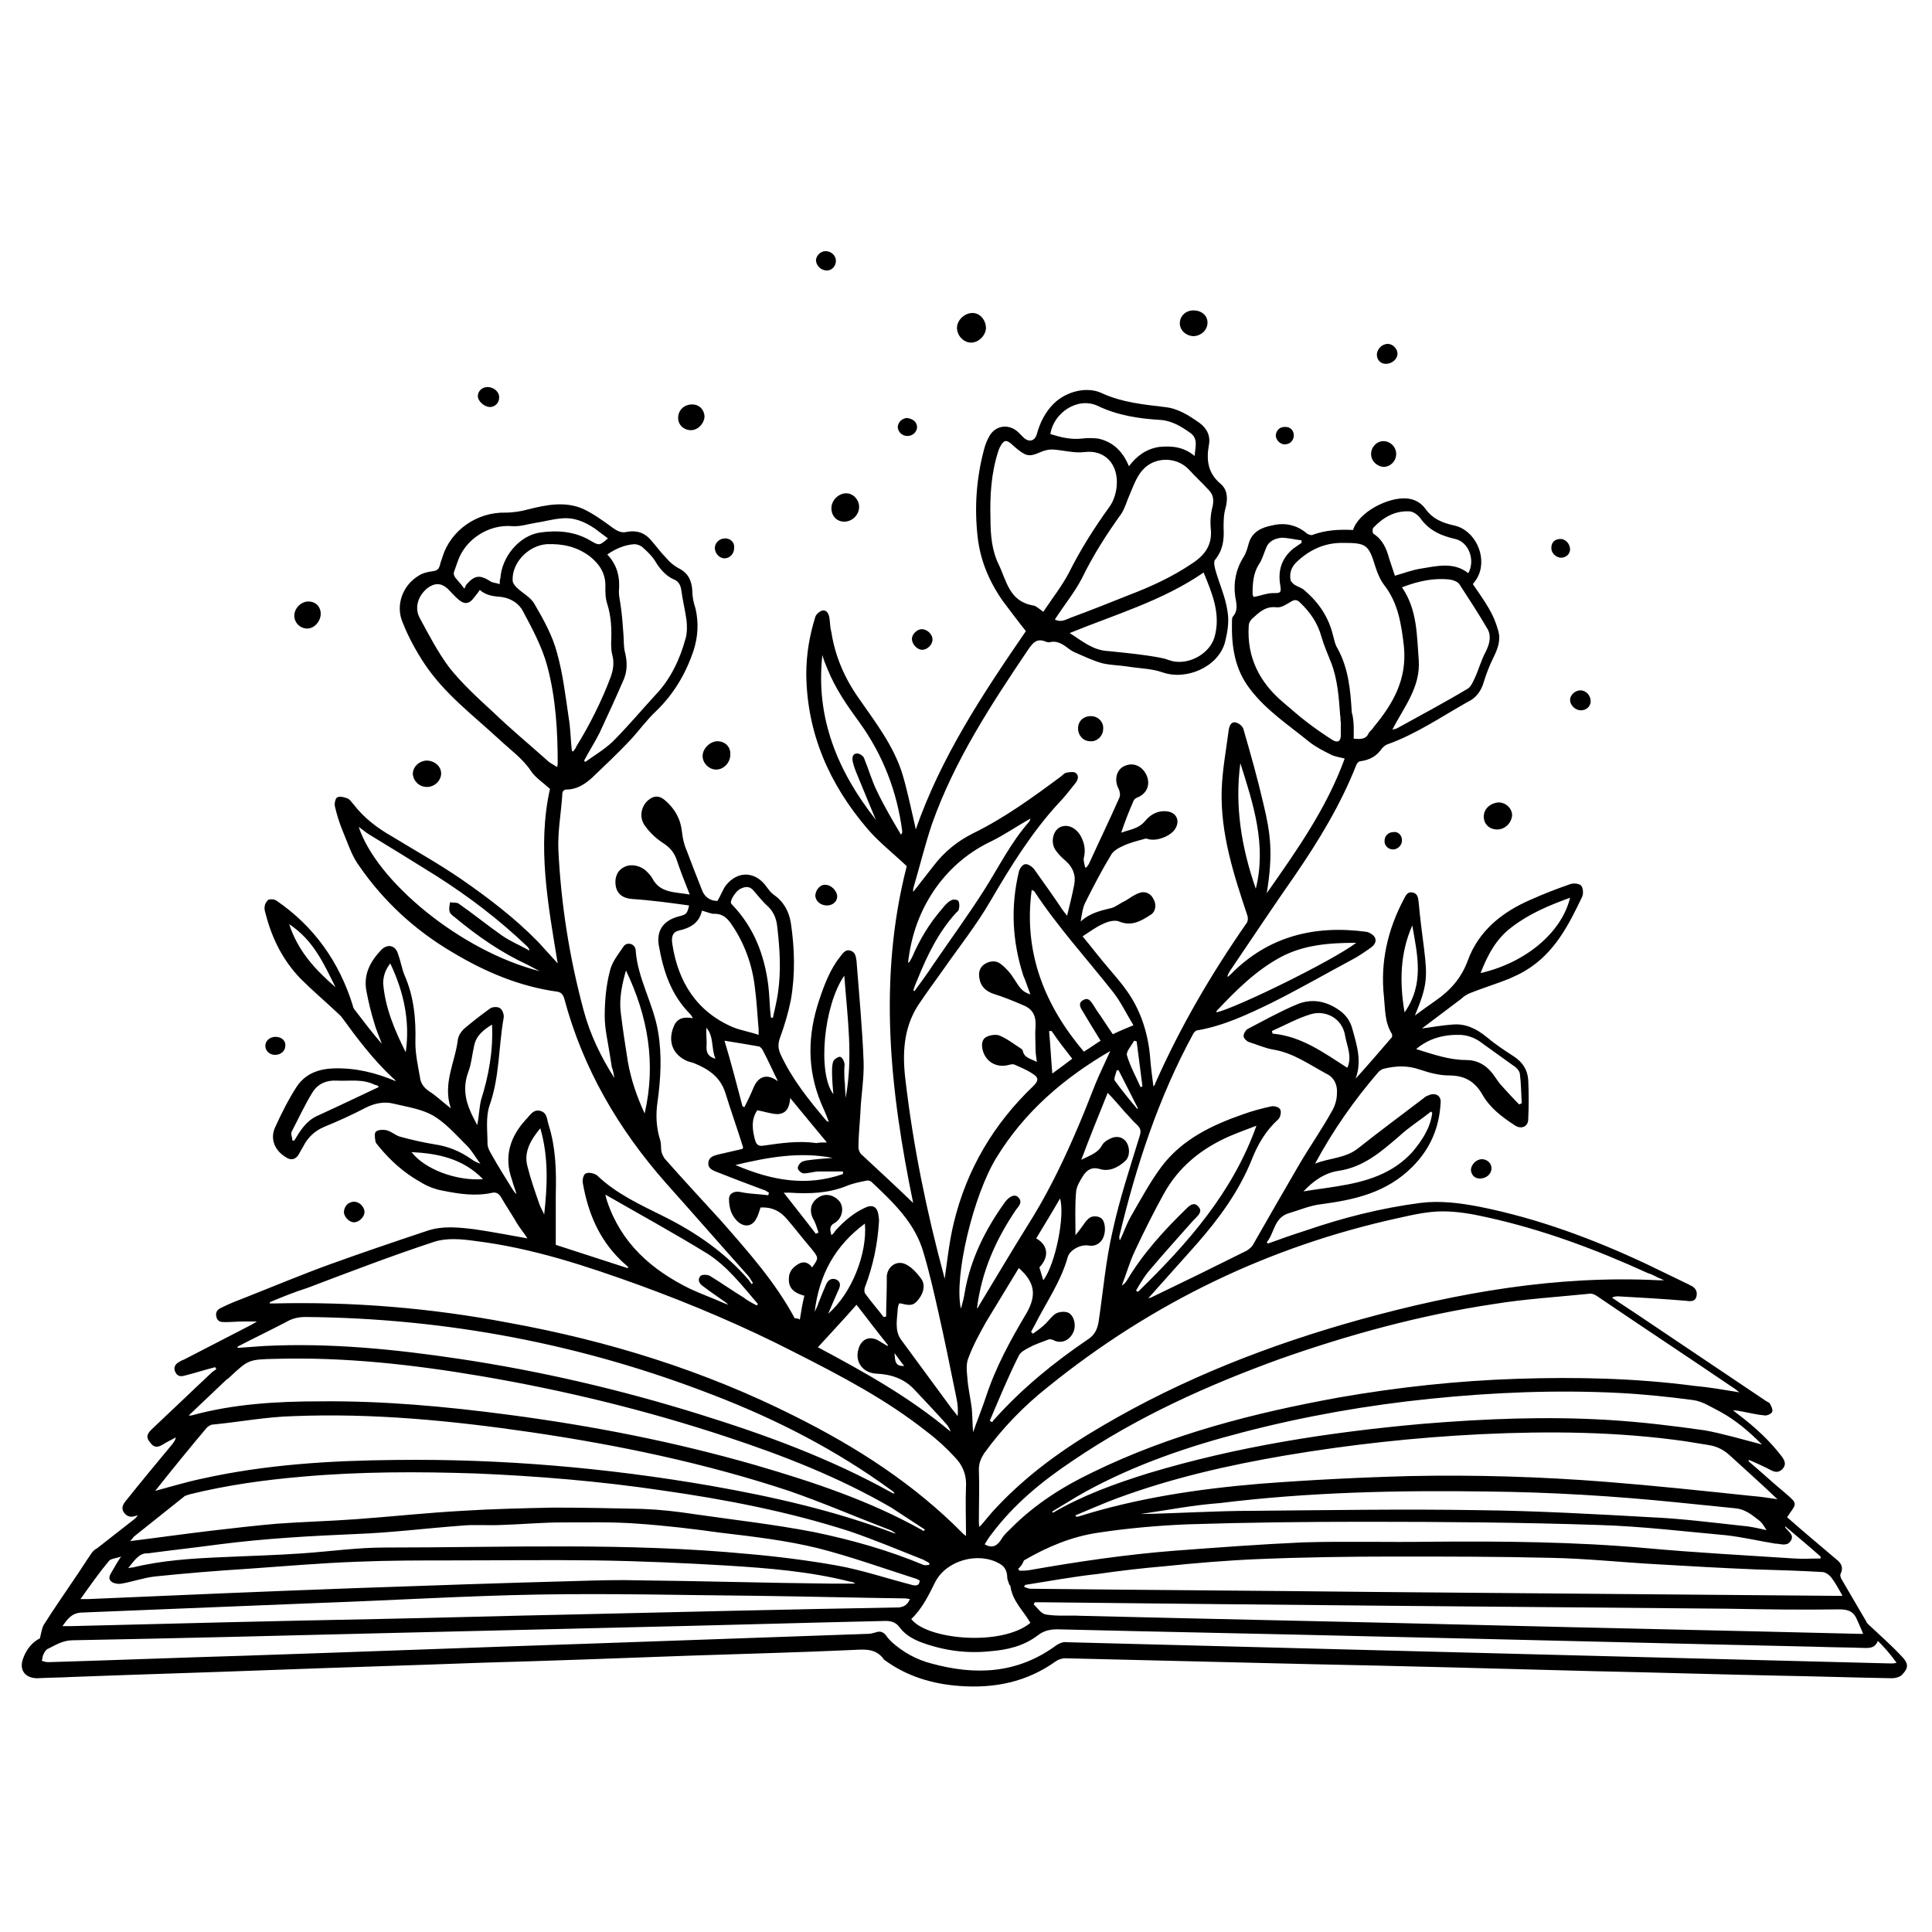 <?xml version="1.0" encoding="utf-8"?>
<!-- Generator: Adobe Illustrator 26.3.1, SVG Export Plug-In . SVG Version: 6.00 Build 0)  -->
<svg version="1.1" id="Layer_1" xmlns="http://www.w3.org/2000/svg" xmlns:xlink="http://www.w3.org/1999/xlink" x="0px" y="0px"
	 width="300px" height="300px" viewBox="0 0 300 300" style="enable-background:new 0 0 300 300;" xml:space="preserve">
<g>
	<path d="M124.2,204.9c0.2-1.3,0.4-2.5,0.7-3.7c-1.5-0.4-2.5-1.1-2.4-2.7c0-1.1,0.7-1.8,1.6-2.3c0.8-0.4,1.5-0.1,2,0.6
		c1.1-1.5,1-1.5-0.1-2.9c-1.3-1.5-2.5-3.1-3.8-4.6c-1.1-1.3-2.4-1.9-4.1-1.8c-0.2,0.6-0.4,1.3-0.7,1.8c-0.6,1.1-1.7,1.3-2.7,0.5
		c-1.1-0.9-1.5-2.2-1.5-3.6c0-0.9,0.8-1.3,1.8-1.1c1.4,0.3,2.8,0.3,4.3,0.5c0-0.1,0.1-0.3,0.1-0.4c-0.3-0.2-0.6-0.4-1-0.5
		c-2.4-0.9-4.8-1.8-7.3-2.8c-0.7-0.3-1.2-0.6-1.1-1.4c0.1-0.8,0.7-1,1.4-1.2c1.3-0.3,2.6-0.6,3.9-0.9c0-0.1,0.1-0.2,0.1-0.2
		c-0.9-2.9-1.9-5.7-2.8-8.6c-0.8-2.4-2.6-3.6-4.8-4.5c-0.3-0.1-0.6-0.2-1-0.3c-2.4-1-3.2-3.2-2.1-5.6c0.6-1.2,1.6-1.3,2.9-1.1
		c-0.2-0.3-0.3-0.5-0.4-0.6c-3-3-4.2-6.7-4.9-10.7c-0.4-2.4,0.8-3.9,3.1-4.5c1.2-0.3,1.3-0.4,1.6-1.7c-2.9-0.4-5.8-0.8-8.8-1
		c-1.5-0.1-2.4-0.8-2.6-2.1c-0.2-1.3,0.3-2.4,1.4-2.9c1-0.5,2.5-0.2,3.4,0.7c0.3,0.3,0.7,0.7,0.9,1.1c1.2,2.3,3.5,2.1,5.8,2.5
		c-0.8-2-1.5-3.8-2.1-5.6c-0.4-1-1-1.7-1.9-2.3c-1.1-0.7-2.1-1.6-2.9-2.7c-1-1.3-0.7-3,0.4-4c0.9-0.8,1.8-0.8,2.7,0
		c1.5,1.3,2.4,2.9,2.6,4.9c0.1,0.9,0.3,1.9,0.7,2.8c0.8,2.1,1.6,4.2,2.4,6.2c0.4,1.1,1.3,1.7,2.4,1.7c0.5-0.8,0.8-1.7,1.3-2.4
		c1.9-2.4,4.7-2.2,6.4,0.3c0.3,0.4,0.6,0.8,1,1.1c1.6,1.1,2.4,2.6,2.7,4.4c0.6,4,0.7,8,0,12c-0.4,2-1,4-1.7,5.9
		c-0.3,0.9-0.3,1.6,0.1,2.5c1.8,3.9,4.4,7.1,7.1,10.3c0.1,0.1,0.1,0.1,0.4,0.2c-0.4-1.1-0.8-2-1.2-2.9c-2.2-5.3-2.1-10.6-0.3-16
		c0.8-2.4,1.7-4.8,3.3-6.8c0.4-0.5,0.8-1.1,1.5-0.9c0.8,0.2,0.9,0.9,1,1.6c0.4,5.2,0.9,10.4,1.1,15.6c0.1,2.6-0.4,5.3-0.5,8
		c-0.1,1.8-0.3,3.6-0.3,5.4c0,0.3,0.2,0.8,0.4,1c2.7,2.5,5.4,5,8.1,7.6c-3.6-17.4-5.5-34.8-1-52.3c-2.1-2-4.3-3.7-6.1-5.8
		c-5.9-6.9-9.4-14.8-9.5-24c0-3.1,0.5-6,1.4-8.9c0.1-0.4,0.7-0.9,1.1-1c0.7-0.1,1,0.5,1.1,1.2c0.1,0.7,0.1,1.5,0.3,2.2
		c0.6,3.8,2.1,7.2,4.3,10.3c2.5,3.6,5.2,7.1,6.6,11.3c0.8,2.5,1.3,5.1,1.9,7.6c0.1,0.4,0.2,0.9,0.3,1.4
		c3.9-11.2,10.3-20.9,17.1-30.8c-1.2-1.5-2.4-3.1-3.6-4.7c-2.1-3-3.5-6.3-3.9-10c-0.5-4.5-0.2-9,1-13.5c0.2-0.8,0.5-1.5,0.9-2.2
		c1-1.6,3-1.8,4.4-0.5c0.3,0.3,0.6,0.6,0.9,0.9c0.8,0.7,1.7,0.5,2-0.6c0.5-1.8,1.3-3.4,2.6-4.7c1.9-1.9,5.2-2.8,7.6-1.6
		c3.1,1.4,6.3,1.7,9.6,2.1c2.1,0.2,3.8,1.3,5.5,2.5c1.2,0.9,1.7,2.1,1.4,3.5c-0.4,2.3-0.1,4.3,1.8,5.9c1.1,0.9,1.2,2.3,0.8,3.8
		c-0.3,1-0.3,2.1-0.3,3.1c0.1,1.8-0.1,3.4-1.3,4.9c-0.3,0.3-0.1,1.1,0,1.5c0.6,2.2,1.6,4.3,1.9,6.5c0.3,1.6,0,3.3-0.4,4.9
		c-1.1,3.8-6,5.9-9.7,4.6c-1.7-0.6-3.6-0.6-5.4-0.9c-1.3-0.2-2.6-0.2-3.9-0.5c-1.5-0.4-2.9-1.1-4.3-1.7c-0.5-0.2-1-0.6-1.4-0.9
		c-0.7-0.5-1.5-0.9-2.4-0.7c-0.2,0.1-0.6,0-0.8-0.1c-1.3-0.5-1.9,0.2-2.6,1.2c-5.8,8.6-11.5,17.3-15,27.2c-1.1,3.3-1.9,6.6-2.9,10
		c0,0.2,0,0.3,0,0.5c1.1-1.4,2.1-2.7,3.2-4.1c1.7-2.2,3.7-3.8,6.1-5c4.9-2.4,9.3-5.6,13.6-8.8c0.3-0.2,0.5-0.5,0.8-0.6
		c0.5-0.1,1.2-0.2,1.5,0c0.6,0.4,0.4,1.1,0,1.6c-0.9,1.1-1.7,2.2-2.7,3.2c-4.2,4.6-7.4,9.8-10.5,15.1c-2.2,3.8-5,7.3-7.5,10.9
		c-1.3,1.8-2.6,3.6-3.8,5.4c-2.2,3.5-2.4,7.4-1.9,11.5c1.2,10.3,3.3,20.5,6,30.5c0,0.2,0.1,0.3,0.1,0.3c0.4-2.8,0.7-5.7,1.4-8.6
		c2-8.3,6.2-15.4,12.4-21.3c0.8-0.8,0.8-1.3-0.2-1.9c-0.9-0.6-1.9-1-2.8-1.4c-0.3-0.1-0.6,0-1,0.1c-1.8,0.4-3.4-0.5-3.9-2.3
		c-0.2-0.8-0.2-1.7,0.6-2.1c0.6-0.3,1.5-0.4,2-0.2c1.2,0.5,2.2,1.3,3.3,2c0.1,0.1,0.3,0.2,0.3,0.3c0.2,1.2,1.3,1.3,2.2,1.8
		c-0.1-0.8-0.2-1.4-0.2-2c0-1.2-0.1-2.3,0-3.5c0.1-1.6-0.4-2.7-1.9-3.3c-1.6-0.7-3.1-1.3-4.7-1.8c-1.1-0.4-1.9-1.1-2.1-2.3
		c-0.2-0.9,0-1.8,0.8-2.3c0.8-0.5,1.8-0.6,2.5,0c0.8,0.6,1.5,1.4,2,2.2c0.7,1,1.1,2.1,2.6,2.5c-0.4-1-0.7-2-1.1-2.9
		c-1.7-5.3-2-10.6-0.7-16.1c0.1-0.5,0.6-1.2,1-1.2c0.4-0.1,1.1,0.4,1.4,0.8c1.5,2.1,3,4.2,4.4,6.3c0.2,0.3,0.4,0.5,0.7,0.9
		c0.4-1.7,0.8-3.2,1.1-4.8c0.3-1.5-0.2-2.7-1.3-3.7c-0.6-0.5-1.2-1.1-1.6-1.7c-0.8-1.2-0.4-2.9,0.6-3.5c1.1-0.6,2.5-0.1,3.3,1.3
		c0.6,1.1,0.8,2.2,0.5,3.4c-0.1,0.4,0.1,1,0.2,1.5c0.1,0,0.2,0,0.2,0c0.2-0.3,0.4-0.5,0.5-0.8c1.5-3.3,3.1-6.6,4.6-10
		c0.2-0.4,0.1-1-0.1-1.4c-0.7-1.3-0.4-2.9,0.8-3.5c1.4-0.7,2.8-0.1,3.5,1.3c0.7,1.5,0.1,2.9-1.3,3.5c-0.3,0.1-0.6,0.3-0.7,0.6
		c-0.7,1.6-1.3,3.1-1.9,4.9c1.4-0.5,2.7-0.6,3.7-1.8c0.9-1.1,2.1-1.7,3.5-1.5c1.3,0.2,1.9,1.3,1.3,2.5c-0.6,1.3-3,2.2-4.3,1.8
		c-0.2-0.1-0.5-0.1-0.7,0c-1.1,0.3-2.3,0.6-3.3,1.1c-0.7,0.3-1.5,0.8-1.8,1.4c-1.4,2.3-2.7,4.8-3.9,7.2c-0.5,0.9-0.6,2-0.8,3.1
		c1.4-1.3,3.1-1.7,4.8-2.1c0.7-0.2,1.4-0.8,2.1-1.1c0.7-0.4,1.3-0.9,2.1-1.2c0.9-0.4,1.9,0,2.3,0.9c0.5,0.8,0.4,2-0.5,2.5
		c-1.4,0.9-2.9,1.8-4.8,1c-0.7-0.3-1.8,0-2.6,0.4c-1.1,0.5-2,1.2-3.1,1.9c1.5,1.8,2.7,3.4,4,4.9c1,1.2,2,2.3,2.9,3.6
		c2.2,3.1,3.3,6.7,3.6,10.4c0.1,1.4,0.3,2.8,0.5,4.4c0.2-0.2,0.3-0.4,0.3-0.5c3.9-8.8,8.7-17,14.2-24.9c0.2-0.3,0.2-0.8,0.1-1.1
		c-2.1-6.3-4.2-12.7-4-19.5c0.1-3.1,0.7-6.3,1.1-9.4c0.1-0.6,0.4-1.3,1.1-1.1c0.5,0.1,1.1,0.6,1.2,1.1c1.1,3.8,2.2,7.7,3.1,11.6
		c1.1,4.6,1.5,7.6,0.5,13.8c4.7-6.7,9.3-13.2,12.1-20.9c-0.7-0.2-1.5-0.3-2.1-0.6c-1.2-0.6-2.4-1.2-3.4-2c-3.2-2.6-6.7-4.9-9.2-8.2
		c-2.4-3.1-2.9-6.7-2.8-10.5c0-0.2,0-0.5,0.1-0.7c0.9-1,0.6-2,0.4-3.2c-0.3-2.1,0.1-4.2,1.3-6.1c0.4-0.6,0.6-1.4,0.8-2.1
		c0.5-1.8,2-2.5,3.6-2.8c2-0.5,3.9-0.1,5.5,1.3c0.2,0.1,0.5,0.2,0.7,0.2c2.1-0.8,4.2-0.9,6.4-0.8c0.9-2.8,5.4-5.1,8.3-4.9
		c1.3,0.1,2.3,0.7,3,1.7c1.1,1.5,2.6,2.1,4.4,2.5c3.2,0.7,5.1,4.7,3.8,7.7c-0.2,0.5-0.5,0.9-0.9,1.4c0.8,1.2,1.7,2.4,2.5,3.8
		c0.6,1,1.1,2.2,1.4,3.3c0.5,1.5,0,2.9-0.7,4.3c-0.6,1.2-1.1,2.5-1.5,3.8c-0.4,1.4-1.2,2.5-2.5,3.1c-4.1,2.3-8,5-12.5,6.6
		c-0.3,0.1-0.6,0.4-0.8,0.6c-0.8,1.2-1.9,1.8-3.3,2c-0.3,0-0.6,0.3-0.7,0.6c-2.4,6.1-5.8,11.7-9.5,17.1c-3.5,5-6.8,10-10.2,15
		c-0.1,0.2-0.3,0.5-0.3,0.8c0.2-0.1,0.4-0.3,0.5-0.4c5.8-5.9,13-7.7,21.1-6.6c0.5,0.1,1.1,0.5,1.3,0.9c0.3,0.6-0.1,1.2-0.7,1.6
		c-1,0.7-2,1.4-3,1.9c-4.1,2.2-8.1,4.5-12.3,6.6c-3.7,1.8-7.5,3.6-11.6,4.3c-0.2,0-0.5,0.3-0.6,0.5c-5.4,9.9-8.9,20.6-11.5,31.5
		c0,0.2,0,0.4,0.1,0.6c0.6-1.2,1-2.5,1.7-3.7c1.5-2.6,3-5.4,4.8-7.8c3.2-4.2,7.8-6.4,12.7-8.1c1.4-0.5,2.9-0.9,4.3-1.2
		c0.5-0.1,1.2,0.1,1.4,0.5c0.2,0.4,0,1.2-0.3,1.5c-1.9,1.7-3.2,3.9-4.1,6.2c-2,5-5.1,9.2-8.6,13.2c-2.5,2.8-5,5.6-7.5,8.4
		c0.1,0,0.2-0.1,0.4-0.1c5-2.4,9.9-4.8,14.9-7.3c0.3-0.2,0.7-0.5,0.9-0.8c2.4-4.2,4.8-8.4,7.2-12.5c1.7-2.9,3.6-5.6,5.2-8.5
		c0.4-0.7,0.7-1.7,0.7-2.6c0.1-1.3-0.4-2.5-1.7-3.1c-2.6-1.4-5.1-3.2-8.1-3.7c-1.3-0.2-2.6-0.8-3.9-1.2c-0.3-0.1-0.8-0.6-0.8-0.9
		c0-0.4,0.3-0.9,0.6-1.1c2.5-1.3,5-2.7,7.6-3.8c2.3-1,4.6-0.6,6.7,0.9c1,0.7,1.7,1.7,2,2.9c0.7,2.5,1.5,5,0.5,7.7
		c1.9-2.1,3.8-4.3,5.6-6.4c0.1-0.1,0.1-0.5,0-0.6c-1.1-1.8-1-3.8-1.2-5.7c-0.6-5.4,0.6-10.5,3.1-15.2c0.3-0.6,0.6-1.2,1.4-1
		c0.8,0.2,0.8,0.9,0.9,1.6c0.2,2.3,0.5,4.6,0.8,6.9c0.6,4.8,0.5,6-1.4,10.6c1.2-0.9,2.2-1.6,3.2-2.3c2.3-1.6,4-3.5,5-6.2
		c1.7-4.7,5.4-7.6,9.8-9.5c2-0.9,4.1-1.7,6.1-2.4c0.5-0.2,1.4-0.1,1.7,0.2c0.3,0.3,0.4,1.2,0.2,1.7c-2.1,4.4-4.3,8.8-8.8,11.5
		c-0.8,0.5-1.7,0.9-2.6,1.3c-2,0.8-4,1.4-6,2.2c-0.5,0.2-1,0.5-1.4,0.9c-2,1.5-4.1,3.1-6.1,4.6c1.6-0.2,3.2-0.5,4.7-0.6
		c2-0.2,3.7,0.6,5.3,1.9c1.3,1.1,2.8,2.1,4.2,3c1.4,0.9,2.2,2.1,2.3,3.7c0.1,2,0.1,4.1,0,6.1c0,1.1-1,1.6-2,1
		c-2-1.3-3.9-2.7-5.1-4.8c-1.2-2.1-2.8-3-5.2-3c-1.5,0-3-0.4-4.5-0.9c-2-0.7-3.8-0.6-5.8-0.1c-0.2,0.1-0.5,0.3-0.6,0.4
		c-3.8,4.4-7.1,9.1-9.9,14.3c2.2-0.9,4.7-0.8,6.7-2.4c3.4-2.7,6.8-5.2,10.2-7.8c0.2-0.2,0.4-0.3,0.7-0.4c1-0.5,2,0,1.9,1.1
		c-0.2,3.9-1.6,7.2-4.4,10c-4,4-8.9,5.1-14.2,5.8c-1.7,0.2-3.3,0.9-5,1.4c-2.3,0.7-2.2,3.1-3.4,4.5c0.1,0.1,0.1,0.1,0.2,0.2
		c1.9-0.7,3.9-1.4,5.8-2c5.8-2,11.7-3.5,17.8-4.3c3.1-0.4,6.2,0,9.3,0.6c9,1.8,17.6,5,25.9,8.9c2.1,1,4.1,2,6.2,3
		c0.3,0.1,0.5,0.3,0.8,0.4c0.7,0.4,0.9,1,0.7,1.7c-0.2,0.7-0.9,0.7-1.5,0.6c-3.5-0.3-7-0.5-10.6-0.7c-0.3,0-0.6,0-1,0.2
		c1.6,1.1,3.2,2.1,4.8,3.2c6.4,4.3,12.8,8.6,19.2,12.9c0.2,0.1,0.4,0.2,0.5,0.3c0.2,0.4,0.5,0.9,0.4,1.3c-0.1,0.3-0.7,0.6-1.1,0.6
		c-1.2-0.1-2.4-0.4-3.5-0.6c-0.5-0.1-1-0.2-1.5-0.2c0.3,0.2,0.6,0.5,0.9,0.7c2.5,1.9,4.8,4,6.7,6.5c0.5,0.7,0.7,1.3,0,2
		c-0.6,0.5-1.1,0.4-1.7,0.1c-1.1-0.6-2.3-1.1-3.4-1.6c0,0.1-0.1,0.1-0.1,0.2c1.8,1.5,3.5,3.1,5.3,4.6c0.2,0.2,0.5,0.4,0.7,0.6
		c1.5,1.3,1.5,1.4,0.4,2.9c-0.1,0.2-0.3,0.4-0.4,0.6c2.5,2.2,5,4.3,7.6,6.5c0.8,0.6,1.2,1.3,0.7,2.3c-0.1,0.2,0,0.6,0.2,0.9
		c1.3,2.2,2.5,4.3,3.8,6.5c0.1,0.3,0.4,0.5,0.6,0.7c1.6,1.5,3.3,3,4.8,4.6c1.2,1.2,1.2,1.9,0.1,3c-0.3,0.3-1,0.5-1.5,0.5
		c-5.9-0.1-11.7-0.3-17.6-0.4c-9.6-0.2-19.2-0.5-28.8-0.7c-14.8-0.4-29.6-0.8-44.5-1.1c-12.5-0.3-25-0.6-37.5-0.9
		c-0.5,0-1.1,0.2-1.5,0.5c-4.5,3.2-9.5,4.2-14.9,3.8c-4.2-0.3-8.2-1.5-11.6-4c-0.1-0.1-0.2-0.1-0.2-0.2c-1.2-1.6-2.8-1.5-4.6-1.4
		c-8.6,0.4-17.1,0.6-25.7,0.9c-10.8,0.4-21.6,0.8-32.4,1.1c-10.6,0.4-21.2,0.7-31.8,1.1c-10.5,0.4-21,0.7-31.5,1.1
		c-1.8,0.1-3.6,0.1-5.4,0.2c-1.9,0-2.9-1.3-2.2-3.1c0.5-1.4,1.4-2.5,2.6-3.1c0.2-0.8,0.3-1.6,0.6-2.1c1.5-2.4,3.2-4.8,4.8-7.2
		c0.9-1.3,1.7-2.6,2.6-3.9c0.2-0.3,0.5-0.6,0.9-0.8c1.8-1.4,3.7-2.9,5.5-4.3c0.3-0.2,0.6-0.5,0.8-0.8c-0.1,0-0.2,0.1-0.4,0.1
		c-0.8,0.3-1.4,0-1.8-0.6c-0.4-0.6-0.1-1.2,0.3-1.7c2.4-3,4.8-5.9,7.3-8.9c0.2-0.3,0.4-0.5,0.5-1c-0.7,0.4-1.4,0.7-2,1.1
		c-0.7,0.4-1.3,0.6-1.9-0.2c-0.7-0.8-0.7-1.3,0.1-2.1c3.1-2.9,6.2-5.9,9.3-8.8c0.2-0.2,0.5-0.4,0.8-0.6c-0.1-0.1-0.1-0.2-0.2-0.3
		c-1.6,0.4-3.1,0.9-4.7,1.3c-0.7,0.2-1.2,0.1-1.5-0.6c-0.3-0.6,0-1.2,0.6-1.5c0.3-0.2,0.5-0.3,0.8-0.4c3.1-1.6,6.2-3.2,9.3-4.8
		c0.6-0.3,1.2-0.6,2-1.1c-0.9,0-1.5,0-2.1,0c-0.9,0-1.9,0.1-2.8,0.1c-0.6,0-1.2,0-1.4-0.8c-0.2-0.8,0.2-1.2,0.9-1.5
		c1.2-0.6,2.5-1.1,3.8-1.6c4.3-1.7,8.6-3.5,13-5.1c5-1.8,10-3.5,15.1-5.2c2.4-0.8,5-0.5,7.4-0.2c2.7,0.4,5.3,0.9,8.1,1.4
		c-0.5-0.8-1.1-1.5-1.6-2.3c-0.8-1.4-1.7-2.7-2.5-4.1c-0.3-0.5-0.7-0.8-1.3-0.7c-2.6,0.6-5.2,0.2-7.7-0.3c-1.2-0.2-2.5-0.7-3.6-1.4
		c-2.5-1.4-4.6-3.3-6.4-5.5c-0.2-0.3-0.5-0.5-0.5-0.8c-0.1-0.5-0.2-1.3,0.1-1.5c0.4-0.3,1.1-0.3,1.6-0.2c0.8,0.2,1.4,0.8,2.1,1
		c1.8,0.5,3.6,0.9,5.4,1.2c2.1,0.3,4,1.1,5.7,2.3c0.4,0.3,0.8,0.5,1.4,0.7c-0.8-1-1.4-2.2-2.4-3.1c-1.6-1.6-3.1-3.3-5-4.4
		c-1.8-1-3.9-1.3-6-1.8c-1.5-0.4-3-0.1-4.4,0.6c-2.1,1.1-4.3,2.1-6.5,3c-1.4,0.6-2.5,1.6-3.2,3c-0.3,0.5-0.5,0.9-0.8,1.4
		c-0.5,0.7-1.2,0.8-1.9,0.3c-1.7-1-2.5-2.8-1.7-4.6c1-2.2,2.1-4.4,3.4-6.4c1.3-1.9,3.2-2.7,5.7-2.8c3.5-0.1,6.6,0.7,9.7,2
		c-0.2-0.2-0.3-0.4-0.5-0.5c-3-2.8-5.5-6.1-7.9-9.4c-0.2-0.3-0.6-0.6-0.9-0.9c-1.8-1.7-3.7-3.3-5.5-5.1c-2.7-2.8-4.4-6.1-5.4-9.9
		c-0.1-0.4-0.3-0.9-0.2-1.3c0-0.4,0.3-0.9,0.6-1.1c0.3-0.1,0.9-0.1,1.3,0.2c5.8,4,9.7,9.5,11.8,16.3c0,0.2,0.1,0.3,0.2,0.5
		c1.4,1.8,2.8,3.7,4.3,5.4c-0.4-1.1-0.9-2.2-1.2-3.3c-0.5-1.6-0.9-3.3-1.2-4.9c-0.5-2.6,0.6-4.6,2.3-6.4c1-1,2.2-0.7,2.6,0.6
		c0.4,1.1,0.6,2.3,1,3.3c1.5,3.4,1.8,6.9,1.7,10.5c0,1.8,0.4,3.6,0.7,5.3c0.1,1,0.6,1.7,1.5,2.3c1.1,0.7,2,1.6,3.3,2.6
		c-1.3-3.9,0.7-7.2,1.1-10.7c0.1-0.6,0.5-1.2,0.9-1.6c1.3-1.1,2.7-2.2,4.1-3.2c0.4-0.3,1.3-0.3,1.6,0c0.4,0.3,0.6,1.1,0.5,1.5
		c-0.8,4.5-0.6,9.1-2.2,13.6c-0.6,1.8-0.3,4-0.3,5.9c0,0.6,0.4,1.3,0.7,1.8c1,1.8,2.1,3.5,3.2,5.3c0.2,0.3,0.3,0.5,0.6,0.7
		c-0.2-0.7-0.5-1.4-0.7-2.2c-1.3-3.6-0.3-6.7,2.2-9.4c0.6-0.6,1.1-1.6,2.2-1.3c1.1,0.3,1,1.3,1.3,2.2c1.1,3.5,1.2,7.1,1.1,10.8
		c0,2.6,0,5.2,0,7.8c3.7,1.2,7.4,2.4,11.1,3.6c0.1,0,0.1-0.1,0.2-0.1c-0.4-0.4-0.8-0.7-1.2-1.1c-3.4-3.3-5.1-7.4-5.9-12
		c-0.1-0.5,0.1-1.4,0.5-1.5c0.4-0.2,1.3,0,1.7,0.3c3,2.9,6.8,4.6,10.4,6.4c5,2.5,9.5,5.6,13.2,9.9c0.1,0.2,0.3,0.4,0.4,0.6
		c0.1-0.1,0.2-0.1,0.2-0.2c-0.3-0.5-0.6-1-1-1.4c-4.2-4.7-8.3-9.4-12.5-14.1c-7.4-8.4-12.9-17.8-15.8-28.7c-0.2-0.6-0.5-0.9-1-1
		c-5.9-0.8-11.3-3.1-16.3-6.1c-5.8-3.4-10.7-7.9-14.5-13.4c-1.2-1.6-1.8-3.6-2.6-5.5c-0.5-1.2-0.9-2.5-1.2-3.8
		c-0.1-0.5,0.1-1.3,0.4-1.4c0.4-0.2,1.1,0,1.6,0.2c0.4,0.2,0.6,0.6,0.9,0.9c1.6,2.1,3.7,3.7,6,5c3.6,2.2,7.2,4.2,10.7,6.6
		c4.2,2.9,8.4,6.1,12,9.8c1,1.1,2,2.2,3,3.3c-1.5-9.1-3.2-18.2-1.2-27.1c-1.1-1-2.2-1.7-2.9-2.7c-1.3-2-3.3-3.4-5-5
		c-4-3.7-8.4-7-11.5-11.6c-1.4-2.1-2.6-4.3-3.5-6.6c-1.1-2.6,0-5.7,2.5-7.2c0.6-0.4,1.4-0.6,2.2-0.7c0.7-0.1,0.9-0.3,1.1-0.9
		c0.1-0.5,0.3-0.9,0.4-1.3c1.3-4.2,5.4-7,9.8-6.9c1.2,0,2.4-0.2,3.5-0.5c2.8-0.7,5.7-1.3,8.5-0.1c1.7,0.8,3.2,1.9,4.7,3
		c0.6,0.4,1.2,0.8,2.1,0.6c1.5-0.3,2.8,0.1,3.8,1.3c0.8,0.9,1.5,1.9,2.4,2.8c0.5,0.6,1.1,1.1,1.8,1.5c1.5,0.7,2.1,1.9,2.2,3.5
		c0,1,0.2,1.9,0.5,2.8c0.5,2.2,0.4,4.3-0.3,6.5c-1.2,3.6-3.1,6.8-5.8,9.4c-1.5,1.4-2.7,3.1-4.1,4.6c-1.9,2-3.9,3.9-5.9,5.8
		c-1.1,1-2.4,1.8-3.9,1.8c-0.7,0-0.7,0.6-0.7,1c-0.2,2.8-0.7,5.5-0.6,8.3c0.4,8.4,1.7,16.7,3.9,24.9c1,3.8,2.7,7.3,4.8,10.6
		c-0.1-0.6-0.2-1.2-0.4-1.7c-0.1-0.6-0.2-1.3-0.3-1.9c-0.3-2-0.8-4-0.8-6c0-2.3,0.2-4.7,0.8-7c0.3-1.4,1.3-2.6,2.1-3.8
		c0.5-0.8,1.8-0.5,1.9,0.5c0.3,4.5,2.8,8.4,3.5,12.8c0.6,3.6,0.4,7.2-0.1,10.8c-0.3,2-0.2,4,0.4,5.9c0.2,0.6,0.1,1.2,0.2,1.8
		c0.1,0.4,0.3,0.8,0.5,1.1c2.9,3.3,5.9,6.5,8.8,9.7c4.2,4.8,8.4,9.5,11.4,15.1C123.9,204.7,124,204.8,124.2,204.9z M258.4,198.8
		c-0.6-0.3-1-0.4-1.3-0.6c-0.4-0.2-0.8-0.4-1.2-0.5c-8.1-3.7-16.4-6.8-25.1-8.7c-2.2-0.5-4.5-0.9-6.8-0.9c-2.2,0-4.5,0.5-6.7,1
		c-20.2,4.4-38.4,13.2-54.5,26.2c-3.8,3-7.2,6.5-10,10.4c-0.5,0.8-0.8,1.5-0.8,2.5c0.1,2.7,0,5.3,0,8c0,0.3,0,0.6,0.1,0.9
		c1-1.1,1.8-2.2,2.7-3.1c4.8-5.1,10.4-9.1,16.4-12.6c12.6-7.4,26-12.6,40-16.5c15.2-4.2,30.6-6.9,46.4-6.1
		C257.8,198.8,257.9,198.8,258.4,198.8z M41.9,202.2c0,0.1,0,0.1,0,0.2c0.2,0,0.4,0,0.6,0c12.3-0.3,24.4,0.7,36.5,3
		c15.4,2.8,30.3,7.4,44.4,14.5c9.6,4.8,18.5,10.5,26.1,18.2c0.1,0.1,0.2,0.2,0.5,0.4c0-2.7-0.1-5.2,0-7.7c0.1-1.9-0.6-3.4-1.8-4.6
		c-1.3-1.4-2.7-2.7-4.3-3.9c-6.3-5-13.4-8.7-20.5-12.3c-7.8-4-15.8-7.4-24-10.4c-8.3-3-16.7-5.8-25.6-6.9c-2.1-0.3-4.4-0.5-6.3,0.1
		c-6.7,2.2-13.2,4.7-19.8,7.2C45.8,200.6,43.8,201.4,41.9,202.2z M270.1,216.2c-0.3-0.2-0.4-0.3-0.5-0.4
		c-7.2-4.9-14.5-9.7-21.7-14.6c-0.3-0.2-0.8-0.4-1.2-0.3c-4.9,0.5-9.9,0.8-14.8,1.6c-11.3,1.7-22.3,4.7-33.1,8.5
		c-11.3,4.1-22.2,9-32.2,15.8c-4.8,3.2-9.2,6.8-12.7,11.5c-0.4,0.5-0.7,1-1,1.5c1.2,0.7,2,0.2,2.6-0.8c0.4-0.7,1-1.2,1.6-1.8
		c3.7-3.7,8-6.4,12.6-8.6c12.1-5.9,25-9.2,38.2-11.6c9.2-1.6,18.4-2.6,27.7-2.9c9.2-0.3,18.4-0.1,27.5,1.1
		C265.4,215.4,267.6,215.8,270.1,216.2z M291.6,254.8c-0.4,1-1.1,1.1-1.9,1.1c-2.7-0.1-5.3-0.1-8-0.2c-22.9-0.5-45.8-1.1-68.6-1.6
		c-16.3-0.4-32.6-0.7-48.9-1.1c-1.1,0-2.1,0.2-3,0.9c-2.2,1.7-4.8,2.3-7.4,2.5c-3.7,0.4-7.3-0.1-10.8-1.4c-1.3-0.5-2.5-1.2-3.3-2.3
		c-0.6-0.8-1.3-1-2.2-1c-13.4,0.3-26.8,0.7-40.2,1c-12.6,0.3-25.2,0.6-37.9,0.9c-16,0.4-32,0.8-48.1,1.1c-1.5,0-2.6,0.7-3.8,1.3
		c-0.3,0.1-0.6,0.5-0.7,0.8c-0.2,0.3-0.2,0.7-0.3,1.1c0.3,0.1,0.7,0.2,1,0.2c10.1-0.3,20.2-0.7,30.4-1c18.1-0.6,36.2-1.3,54.3-1.9
		c14.2-0.5,28.4-1,42.6-1.5c0.4,0,0.7-0.1,1.1-0.2c0.8-0.3,1.3-0.1,1.8,0.6c0.2,0.3,0.5,0.6,0.8,0.9c1.8,1.6,3.8,2.7,6.1,3.3
		c6.9,1.9,13.4,1.6,19.4-2.8c0.4-0.3,1.1-0.6,1.6-0.5c15.4,0.4,30.8,0.8,46.3,1.2c11.6,0.3,23.2,0.6,34.8,0.9
		c15.6,0.4,31.2,0.8,46.9,1.2c0.2,0,0.5,0,0.9-0.1C293.5,256.8,292.6,255.8,291.6,254.8z M159.2,246.1c-0.1,0.1-0.1,0.2-0.2,0.3
		c0.3,0.1,0.7,0.3,1,0.3c17.9,0.2,35.8,0.3,53.7,0.5c23.7,0.2,47.4,0.4,71.1,0.6c0.4,0,0.7,0,1.3,0c-0.6-1.1-1.1-2-1.7-2.8
		c-0.3-0.4-0.9-0.9-1.5-0.9c-3.4-0.2-6.8-0.3-10.2-0.4c-5.1-0.2-10.2-0.5-15.4-0.8c-5.5-0.3-11-0.9-16.5-1c-8-0.2-16.1-0.2-24.1-0.2
		c-7.1,0-14.3,0.1-21.4,0.4c-4.8,0.2-9.6,0.6-14.4,1.1c-3.5,0.3-7,0.7-10.4,1.2C166.8,244.8,163,245.5,159.2,246.1z M167,235.3
		c0,0.1,0.1,0.2,0.1,0.2c0.1,0,0.2,0,0.3,0c9.2-2.9,18.7-4.3,28.2-5.1c7.8-0.6,15.7-1,23.5-1.2c10.1-0.2,20.2,0.1,30.3,0.9
		c7.6,0.6,15.1,1.4,22.7,2.2c1.3,0.1,2.6,0.3,3.9,0.5c-2.5-2.4-5-4.6-7.5-6.9c-0.9-0.8-1.9-1.3-3.1-1.5c-1.2-0.2-2.5-0.4-3.7-0.6
		c-10.5-1.5-21.1-1.6-31.7-1.1c-10.2,0.5-20.3,1.6-30.4,3.3c-8.8,1.5-17.6,3.5-26,6.6C171.4,233.4,169.2,234.4,167,235.3z
		 M24.1,231.5c2.6-0.7,4.9-1.4,7.3-1.9c9.9-2.2,19.9-2.8,30-2.9c16.4-0.2,32.7,1.2,48.9,4c9.7,1.7,19.4,3.9,28.6,7.4
		c0.1,0,0.2,0,0.3,0.1c-0.4-0.3-0.8-0.6-1.2-0.7c-5.2-2-10.3-4.2-15.5-6c-13-4.3-26.4-7.1-40-9.1c-12.3-1.8-24.6-3-37-2.5
		c-4.1,0.1-8.3,0.9-12.4,1.3c-0.4,0-0.8,0.3-1,0.5C29.4,224.9,26.8,228.1,24.1,231.5z M20.2,239.3c4.1-0.5,8.3-1.1,12.5-1.6
		c3.4-0.4,6.9-0.8,10.3-1.1c4.1-0.3,8.2-0.4,12.3-0.7c5.5-0.4,11-1,16.5-1.3c4.7-0.3,9.4-0.4,14.1-0.5c4.6,0,9.2,0.1,13.8,0.2
		c2.7,0.1,5.4,0.4,8,0.8c6.2,0.9,12.5,1.6,18.7,2.8c5.8,1.2,11.5,2.8,17,5.1c0.3,0.1,0.6,0,0.9,0c0-0.1,0-0.2,0-0.3
		c-0.3-0.2-0.6-0.3-0.9-0.5c-3.8-1.5-7.6-3.1-11.4-4.4c-9.6-3.1-19.5-5-29.4-6.4c-9.5-1.4-19.1-2.2-28.7-2.6c-9-0.3-18-0.3-27,0.5
		c-5.8,0.5-11.6,1.3-17.3,2.7c-0.3,0.1-0.7,0.2-0.9,0.3c-2.6,2.1-5.3,4.2-7.9,6.3C20.5,239,20.3,239.2,20.2,239.3z M29.3,219.8
		c0.2,0,0.3,0,0.4,0c6.5-1.8,13.3-2.2,20-2.2c9.8-0.1,19.6,0.8,29.4,2.1c12.9,1.7,25.7,4.2,38.2,7.8c8.9,2.6,17.7,5.5,25.9,10.1
		c0.1,0.1,0.2,0.1,0.3,0.1c0-0.1,0.1-0.1,0.1-0.2c-1.7-1.1-3.5-2.3-5.2-3.4c-8.1-4.7-16.8-8.1-25.6-11c-12.4-4.1-25.1-7.2-38-9.4
		c-10.6-1.8-21.2-3-32-2.7c-4.2,0.1-4.2,0.1-7.2,2.9c-0.1,0.1-0.2,0.2-0.4,0.3C33.2,216.1,31.3,217.9,29.3,219.8z M36.9,209.1
		c0,0.1,0,0.1,0,0.2c1.4-0.1,2.8-0.2,4.2-0.3c10.1-0.5,20.2,0.5,30.2,2c12.7,1.9,25.1,4.8,37.3,8.6c10.3,3.2,20.4,6.9,29.9,12.2
		c0.1,0.1,0.3,0.1,0.4,0.1c-0.1-0.2-0.3-0.4-0.5-0.5c-8.5-6.2-17.8-11-27.7-14.8c-20.3-7.9-41.4-11.9-63.2-12.1
		c-1.1,0-2.1,0.2-3.1,0.8C41.9,206.6,39.4,207.8,36.9,209.1z M158.1,243.6c0.1,0.1,0.1,0.2,0.2,0.3c0.5,0,1,0,1.6-0.1
		c7.4-1.3,14.8-2.4,22.4-3c6.7-0.5,13.3-1,20-1.3c6.6-0.2,13.1,0,19.7-0.1c11.3-0.1,22.5,0,33.7,1c7.6,0.7,15.3,1.1,22.9,1.6
		c1.4,0.1,2.7,0,4.1,0c0-0.1,0-0.2,0-0.3c-1.8-1.6-3.6-3.1-5.5-4.7c0,0.2,0,0.2,0.1,0.3c0.5,0.6,1.3,1.1,0.8,1.9
		c-0.5,0.9-1.4,0.6-2.2,0.5c-0.1,0-0.1,0-0.2,0c-2.5-0.4-5-1-7.6-1.3c-6.6-0.6-13.2-1.4-19.8-1.6c-12-0.4-24.1-0.5-36.2-0.5
		c-9.3,0-18.5,0.1-27.8,0.4c-4.6,0.2-9.2,0.6-13.8,1.3c-4.1,0.6-7.9,2.2-11.5,4.3C158.8,242.8,158.5,243.3,158.1,243.6z M12.5,248.3
		c0.6,0,0.9,0,1.3,0c13.8-0.6,27.7-1.2,41.5-1.7c11.4-0.4,22.8-0.8,34.2-1.1c3.3-0.1,6.6-0.2,10-0.1c9.7,0.1,19.5,0.4,29.2,0.5
		c1.4,0,2.7,0,4.1,0c-0.3-0.2-0.5-0.3-0.8-0.3c-6.3-1.6-12.7-2.1-19.1-2.5c-6.7-0.4-13.5-0.7-20.3-0.8c-7.5-0.1-15,0-22.5,0
		c-4.8,0-9.7,0-14.5,0.2c-5.7,0.2-11.4,0.7-17.1,1.1c-4.8,0.3-9.7,0.7-14.5,1.2c-1.7,0.2-3.4,0.8-5.1,1.1c-0.5,0.1-1.2,0-1.6-0.3
		c-0.6-0.5-0.2-1.1,0.1-1.6c0.4-0.7,0.8-1.4,1.4-2.3c-0.8,0.3-1.6,0.3-1.9,0.7C15.4,244.2,14,246.2,12.5,248.3z M289.3,253.7
		c-0.3-0.8-0.6-1.4-0.9-2.1c-0.5-1.3-1.3-1.7-2.8-1.7c-5.8,0.1-11.6,0-17.4-0.1c-35.4-0.3-70.8-0.6-106.2-1c-0.4,0-0.9,0-1.3,0
		c-0.1,0.1-0.1,0.2-0.2,0.3c0.6,0.6,1.2,1.5,1.9,1.6c1.8,0.3,3.6,0.1,5.4,0.2c20.3,0.5,40.5,0.9,60.8,1.4c20,0.5,40,0.9,60,1.4
		C288.7,253.7,288.9,253.7,289.3,253.7z M273.6,224.3c-2-2-4.1-3.8-6.5-5.1c-1.4-0.7-2.7-1.6-4.2-1.8c-3.8-0.5-7.6-0.9-11.4-1.1
		c-9.8-0.5-19.6-0.1-29.4,0.9c-9.8,1-19.5,2.7-29.1,5.2c-8.5,2.2-16.7,5-24.4,9.2c-1.8,1-3.5,2.1-5.2,3.1c0,0.1,0.1,0.2,0.1,0.2
		c4.6-2.7,9.6-4.5,14.7-6.1c13.9-4.2,28.1-6.4,42.6-7.7c9.7-0.8,19.4-1.2,29.1-0.6c4.9,0.3,9.9,0.9,14.8,1.6
		C267.5,222.6,270.5,223.5,273.6,224.3z M162,95c1.4-2.1,2.9-4,4-6.1c1.8-3.6,3.9-6.9,6.2-10.1c0.7-0.9,1.1-2.2,1.2-3.3
		c0.3-3.5-1.9-5.7-5-5.3c-1.6,0.2-3.3-0.3-4.9-0.4c-0.3,0-0.7,0-1,0.1c-1.1,0.2-2.2,1.2-3.4,0.6c-0.8-0.4-1.4-1-2.1-1.6
		c-0.7-0.6-1.1-0.6-1.6,0.3c-0.2,0.3-0.3,0.6-0.4,0.9c-1.1,3.4-1.3,6.9-1.2,10.5c0,2.4,0.2,4.9,1.3,7.1c1.2,2.5,1.6,5.6,5.2,6.3
		C160.8,94,161.3,94.5,162,95z M19.9,243.5c0.4-0.1,0.6-0.1,0.7-0.1c4.5-1.1,9.1-1.4,13.8-1.6c4.2-0.2,8.4-0.3,12.6-0.6
		c4.3-0.3,8.5-0.9,12.7-0.9c18.8,0,37.7-0.8,56.5,1c4.6,0.4,9.3,1,13.8,1.8c3.9,0.7,7.7,2,11.6,3c0.7,0.2,1.2,0.1,1.2-0.7
		c-0.3-0.1-0.5-0.3-0.7-0.3c-5-1.6-10-3.4-15.1-4.7c-4.9-1.2-10-1.8-15.1-2.4c-4.3-0.6-8.5-1.1-12.8-1.4c-3.9-0.3-7.8-0.2-11.7-0.2
		c-3.2,0-6.4,0.3-9.6,0.4c-2,0.1-4.1-0.1-6.1,0.1c-5.5,0.4-10.9,1.1-16.4,1.3c-7.1,0.3-14.2,0.7-21.2,1.6c-3.7,0.5-7.4,0.9-11.1,1.4
		C21.6,241.1,20.9,242.3,19.9,243.5z M141.3,248.3c-0.3,0-0.5-0.1-0.7-0.1c-7.6-0.1-15.2-0.3-22.8-0.4c-11.4-0.1-22.8-0.4-34.2-0.2
		c-11.3,0.2-22.6,0.9-33.9,1.3c-12.4,0.5-24.8,1-37.1,1.5c-1.5,0.1-2.1,1-2.9,2.1c0.6,0,1,0,1.5,0c15.8-0.4,31.6-0.8,47.5-1.1
		c10-0.2,20-0.5,30-0.7c17-0.4,33.9-0.8,50.9-1.1C140.4,249.5,140.9,249.2,141.3,248.3z M86.5,119.1c0.1-0.3,0.1-0.5,0.1-0.6
		c0-5-0.3-10.1-1.6-15c-0.8-3-2.3-5.8-3.8-8.6c-0.6-1.2-1.9-2-3.3-2.2c-1.2-0.1-2.4-0.2-3.4-1.1c-0.3,0.5-0.6,0.8-0.9,1.2
		c-0.7,1-1.5,1.1-2.4,0.3c-0.6-0.5-1.1-1.1-1.7-1.7c-1-0.9-2-0.9-3.1-0.1c-1.5,1.2-2.1,3.1-1.2,4.7c1.4,2.6,2.8,5.3,4.6,7.7
		c2,2.5,4.4,4.7,6.8,6.9c2.7,2.6,5.6,5,8.4,7.5C85.4,118.5,85.9,118.7,86.5,119.1z M163.8,96.2c1,0.5,1.7,0,2.5-0.3
		c3-1.1,6-2.3,9-3.5c3.4-1.3,6.7-2.8,9.8-4.9c2-1.3,3.2-2.9,2.9-5.5c-0.1-1.1,0-2.3,0.3-3.4c0.2-1,0.1-1.8-0.6-2.5
		c-1-1.1-2.1-2.1-3.1-3.2c-1.8-1.9-4.9-2-6.8-0.3c-1.2,1.1-1.7,2.6-2.3,4c-0.5,1.1-0.8,2.3-1.4,3.2c-2.3,3.2-4.4,6.5-6.1,10
		C166.8,92.1,165.2,94,163.8,96.2z M210.2,114.7c1.1,0.1,1.9,0.1,2.3-0.8c0.2-0.4,0.6-0.6,0.8-1c3-3.6,5.2-7.4,4.7-12.5
		c-0.4-3.5-0.9-6.8-3.1-9.6c-0.6-0.8-1-1.8-1.3-2.7c-1.1-3.6-1.4-3.8-5.2-3.8c-2.8,0-5.1,1.1-7.1,3c-0.8,0.8-1.1,1.7-0.9,2.8
		c0.1,0.3,0.4,0.5,0.6,0.7c0.5,0.3,1.2,0.5,1.6,0.9c2.2,1.9,3.7,4.1,4.4,7c0.2,0.7,0.3,1.4,0.7,2c1.7,3.1,2,6.5,2.2,9.9
		C210.3,112,210.2,113.4,210.2,114.7z M151.7,203.2c0.2-0.2,0.3-0.4,0.4-0.6c2.5-4.1,4.9-8.2,7.4-12.2c2.8-4.4,5.1-9,7.2-13.8
		c1.2-2.7,2.3-5.5,3.4-8.3c0.7-1.7,1.5-3.3,2.3-5.1c-7.2,4.2-13.3,9.4-17.7,16.6c-3.5,5.7-6.6,18.3-5.5,23.4c0-0.1,0.1-0.2,0.1-0.3
		c0.2-0.7,0.4-1.5,0.5-2.2c0.9-5.2,3.2-9.8,6.3-14.1c0.7-0.9,1.5-1.2,2-0.7c0.7,0.7,0.2,1.3-0.3,1.9
		C154.6,192.5,152.4,197.5,151.7,203.2z M88.8,116.6c0.1,0,0.1,0,0.2,0.1c0.2-0.3,0.4-0.5,0.5-0.8c2.1-3.4,3.9-7,5.3-10.7
		c0.4-1.1,0.6-2.2,0.3-3.4c-0.2-0.7-0.2-1.4-0.2-2.1c0.1-2,0-4-0.6-5.9C94,92.9,94,92,94,91.2c0.1-2.1-0.9-3.6-2.4-4.8
		c-2-1.5-4.2-2-6.7-1.9c-2.8,0.2-5.4,2.8-5.3,5.6c0,0.4,0.3,0.8,0.6,1.1c0.9,0.9,2.2,1.5,2.8,2.6c1.4,2.4,2.8,4.9,3.5,7.6
		c0.9,3.2,1.3,6.6,1.8,10C88.6,113.1,88.6,114.9,88.8,116.6z M153.7,220.6c0.1,0.1,0.2,0.2,0.4,0.2c0.1-0.1,0.1-0.3,0.3-0.4
		c4.3-4.8,9.2-8.8,14.5-12.4c1.1-0.7,1.5-1.6,1.7-2.8c0.7-4.7,1.1-9.5,2.2-14.2c1.1-5,2.7-9.8,4.2-14.7c0.2-0.7,0.1-1.1-0.4-1.6
		c-0.7-0.6-1.3-1.4-2-2.1c-0.8-0.9-1.6-1.9-2.6-2.9c-1.4,3.5-2.8,6.9-4.1,10.4c1.3-0.7,2.6-1,3.3-2.4c0.2-0.3,0.6-0.6,1-0.8
		c1.1-0.6,2-0.4,2.6,0.3c0.7,0.9,0.7,2.4-0.1,3.1c-1.1,1-2.5,1.7-4,1.2c-1.1-0.3-1.8,0.1-2.4,0.9c-0.5,0.8-1.1,1.7-1.2,2.6
		c-0.2,2.2-0.1,4.4-0.1,6.8c0.3-0.4,0.5-0.6,0.7-0.9c0.5-0.6,0.9-1.4,1.5-1.8c0.4-0.3,1.2-0.3,1.7,0c0.7,0.4,0.9,2,0.4,3.1
		c-0.4,0.9-1.3,1.4-2.3,1.2c-1.2-0.2-2.9,0.7-3.2,1.8c-1.1,3.9-3.4,7.1-5.2,10.7c-0.2,0.3-0.3,0.6-0.5,0.9c0.1,0.1,0.2,0.2,0.3,0.3
		c0.7-0.5,1.4-1,2-1.6c0.5-0.5,0.9-1.1,1.5-1.5c0.5-0.3,1.3-0.4,1.9-0.2c1,0.4,1.4,2.1,0.8,3.2c-0.6,1.2-1.9,1.7-3,1.1
		c-0.2-0.1-0.6-0.2-0.8-0.1c-1,0.4-2,0.7-2.9,1.2c-0.6,0.3-1.4,0.7-1.7,1.3C156.5,213.9,155.1,217.3,153.7,220.6z M177.1,235.1
		C177.1,235.1,177.1,235.1,177.1,235.1c5.8-0.1,11.6-0.5,17.4-0.5c11.7-0.1,23.4-0.3,35.1-0.1c9,0.1,17.9,0.6,26.8,1.1
		c4.6,0.2,9.3,0.8,13.9,1.3c1.4,0.1,2.7,0.4,4,0.7c-0.4-0.7-0.8-1.3-1.4-1.7c-1-0.8-2.1-1.6-3.5-1.7c-3-0.3-6-0.6-8.9-0.9
		c-9.8-1-19.7-1.6-29.6-1.7c-13.9-0.2-27.7,0.1-41.5,1.8C185.3,233.7,181.2,234.5,177.1,235.1z M90.7,118.1c0.1,0.1,0.1,0.2,0.2,0.2
		c1.4-1,2.9-1.9,4.2-3.1c2.3-2.3,4.4-4.8,6.6-7.2c2.5-2.6,3.9-5.7,4.8-9c0.2-0.8,0.2-1.8,0.1-2.7c-0.2-1.5-0.6-3.1-0.8-4.6
		c-0.1-0.8-0.4-1.4-1.1-1.7c-1.2-0.5-2.1-1.5-2.8-2.6c-0.5-0.9-1.3-1.7-2.1-2.4c-0.3-0.3-0.9-0.5-1.3-0.5c-1.5,0.1-2.9,0.7-4.2,1.6
		c1.6,1.7,2,3.6,1.8,5.8c0,0.7,0.2,1.5,0.3,2.3c0.2,1.4,0.3,2.8,0.4,4.2c0.1,1,0,2.1,0.3,3.1c0.3,1.4,0.3,2.6-0.2,3.9
		c-1.2,2.8-2.5,5.6-3.8,8.4C92.4,115.2,91.5,116.6,90.7,118.1z M137.2,204.5c0.1,0,0.3,0,0.4-0.1c0-1.8,0.1-3.6,0.1-5.4
		c0-0.3,0-0.6,0-0.9c0.2-1.6,1.7-2.5,3.1-1.7c0.9,0.5,1.6,1.3,2.2,2.1c0.7,0.9,0.5,2.2-0.4,3.3c-0.7,0.9-1.2,1-2.7,0.6
		c-0.1,0-0.2,0-0.3,0c-0.1,0.3-0.2,0.6-0.2,0.9c-0.1,1.6-0.5,3.3,0.5,4.7c2.5,3.4,5,6.8,7.5,10.2c0.4,0.6,0.9,1.1,1.3,1.7
		c0.1-1,0-2-0.2-2.9c-0.9-4.4-1.8-8.9-2.8-13.3c-0.7-3.1-1.4-6.2-2.3-9.2c-1.3-4.6-4.7-7.8-8.1-11c-0.1-0.1-0.4-0.2-0.6-0.2
		c-1,0.2-2.1,0.4-3.1,0.8c-2.9,1.2-5.9,1.3-8.9,1.1c-0.2,0-0.5,0-1,0c1.7,2.2,3.4,4.3,5,6.4c0.1-0.1,0.2-0.1,0.4-0.2
		c-0.2-0.6-0.4-1.3-0.7-1.9c-0.8-1.3-0.6-2.7,0.6-3.5c1.1-0.8,2.5-0.5,3.4,0.6c0.7,1,0.4,2.6-0.8,3.3c-0.9,0.5-0.7,1.1-0.5,1.9
		c0.3-0.2,0.5-0.5,0.7-0.8c1.3-1.4,2.8-2.7,4.6-3.5c1.1-0.5,1.8-0.1,2,1.1c0,0.3,0.1,0.6,0.1,0.9c-0.2,3.6-0.9,7-2.2,10.4
		c-0.1,0.3-0.1,0.7,0,0.9C135.3,202.2,136.3,203.3,137.2,204.5z M217.7,91.2c2.4,3.5,2.3,7.5,2.6,11.3c0.3,4.2-2.3,7.3-4.1,10.8
		c0.3-0.1,0.6-0.1,0.9-0.3c3.6-2,7.2-3.9,10.7-6c0.6-0.3,0.9-1.1,1.2-1.7c0.6-1.3,1-2.8,1.7-4.1c0.6-1.2,0.9-2.4,0.3-3.5
		c-1.4-2.4-2.9-4.7-4.4-7c-0.3-0.4-0.9-0.6-1.4-0.7C222.7,89.7,220.3,90.2,217.7,91.2z M208.2,112.1
		C208.2,112.1,208.2,112.1,208.2,112.1c-0.1-0.3,0-0.7-0.1-1c-0.2-2.8-0.4-5.6-1.4-8.2c-0.5-1.3-1.1-2.6-1.5-4
		c-0.6-2.2-1.8-3.9-3.4-5.4c-0.4-0.4-0.8-0.4-1.3-0.1c-0.7,0.4-1.5,1-2.3,0.9c-1.7-0.2-2.7,0.8-3.8,1.8c-0.3,0.3-0.5,0.7-0.5,1.1
		c-0.3,4.9,1.7,8.8,5.4,11.9c1.2,1,2.4,2.1,3.6,3c1.3,1,2.6,1.9,4,2.8c0.8,0.5,1.3,0.2,1.3-0.7C208.2,113.5,208.2,112.8,208.2,112.1
		z M166.1,98.3c1.9,1.2,3.6,2.7,6,2.8c2,0.2,4,0.4,6.1,0.7c1.1,0.2,2.3,0.3,3.3,0.7c2.7,1,6.3-0.8,7.1-3.6c1-3.6-0.4-6.8-1.7-10
		C180.5,93.3,173.2,95.4,166.1,98.3z M109,141.4c-0.4,1.9-1.8,2.7-3.6,3.1c-0.9,0.2-1.2,0.9-1,2.1c0.9,5.9,3.8,10.5,9.4,12.9
		c1.2,0.5,2.6,0.7,4,1.2c0-0.5,0-0.7,0-0.9c-0.2-2.2-0.3-4.4-0.6-6.6c-0.4-3.4-1.6-6.7-3.5-9.5c-0.7-1.1-1.5-1.9-3-1.8
		C110.2,141.8,109.7,141.6,109,141.4z M160,252c-1.1-1.9-2.8-3.4-3.1-5.7c0-0.1-0.2-0.2-0.2-0.3c-0.1-0.4-0.3-0.7-0.3-1.1
		c0-0.9-0.4-1.7-1.2-2.1c-3.3-1.9-8.3-0.5-10,2.9c-1,2-2,4.1-3.7,5.7C143.9,254.6,155.5,255.7,160,252z M172.8,160.6
		c1-0.5,2-0.9,3.2-1.4c-1.1-1.8-2-3.7-3.2-5.2c-4.1-5.2-8.5-10-12.2-15.6c-0.1-0.1-0.2-0.1-0.4-0.2c-1.3,9.7,2,17.9,8.1,25.1
		c1-0.6,1.8-1.2,2.6-1.7c-1-1.6-1.9-3.1-2.8-4.6c-0.4-0.6-0.7-1.3,0.1-1.7c0.8-0.5,1.2,0.2,1.6,0.8c0.2,0.3,0.3,0.5,0.5,0.8
		C171.1,158,171.9,159.3,172.8,160.6z M176.4,200.4c0.1,0.1,0.2,0.1,0.3,0.2c7.7-7.5,14.7-15.4,18.4-25.8c-1.3,0.5-2.7,1-4.1,1.6
		c-4.4,1.9-8,4.8-10.3,9c-1.6,2.9-3.1,5.9-4.5,8.9c-0.8,1.7-1.3,3.5-2,5.3c0.4-0.2,0.6-0.5,0.8-0.8c2.5-4.2,5.8-7.8,9.3-11.2
		c0.5-0.5,1.2-1,1.8-0.2c0.6,0.6,0.1,1.2-0.4,1.7c-0.1,0.1-0.3,0.3-0.4,0.4c-2.2,2.5-4.4,4.9-6.5,7.4
		C177.8,198,177.1,199.2,176.4,200.4z M83.8,150.8c-0.6-0.3-1.3-0.7-1.9-1c-4.1-1.9-7.7-4.4-11.2-7.3c-0.4-0.3-0.8-0.6-0.9-1
		c-0.1-0.4,0-1,0.1-1.4c0.4,0.1,1,0,1.3,0.2c2.3,1.6,4.5,3.4,6.8,5c1.3,0.9,2.8,1.5,4.2,2.3c0-0.3-0.2-0.5-0.4-0.7
		c-4.3-4.1-8.9-7.6-13.9-10.8c-3.5-2.2-7.1-4.4-10.7-6.6c-0.5-0.3-0.9-0.7-1.5-1.1C58.5,136.9,71.6,147.7,83.8,150.8z M117.5,202.7
		c0.1-0.1,0.1-0.1,0.2-0.2c-2.4-2.8-4.7-5.8-7.8-7.8c-5.2-3.2-10.5-6.1-15.9-9.2c0.1,0.5,0.2,0.8,0.3,1.1
		c2.2,6.5,6.9,10.6,12.8,13.5c1.7,0.8,3.4,1.4,5.2,2.2c0.2,0.1,0.5,0.2,0.8,0.3c-0.5-0.5-1.1-0.8-1.6-1.2c-0.9-0.6-1.7-1.2-2.5-1.8
		c-0.5-0.4-0.7-1-0.2-1.5c0.3-0.2,1-0.2,1.4,0c1.8,1.1,3.5,2.3,5.3,3.4C116,201.9,116.7,202.3,117.5,202.7z M141.8,153.8
		c0.1,0,0.1,0,0.2,0.1c1-1.4,2-2.7,2.9-4.1c2.6-3.8,5.3-7.5,7.8-11.4c2.3-3.6,4.2-7.5,7.1-10.8c0.1-0.1,0.1-0.2,0.2-0.5
		c-2.1,1.2-4,2.5-6,3.5c-3.4,1.6-6.2,3.9-8.5,7c-2.6,3.6-4,7.5-4.5,11.9c0.1-0.1,0.2-0.1,0.2-0.1c0.1-0.2,0.3-0.5,0.4-0.7
		c1.2-2.8,2.7-5.3,4.7-7.6c0.4-0.5,0.8-1,1.4-1.3c0.3-0.2,1-0.1,1.1,0.1c0.2,0.3,0.2,0.8,0.1,1.2c0,0.3-0.3,0.5-0.5,0.7
		c-2.7,3-4.4,6.5-5.9,10.2C142.2,152.7,142,153.2,141.8,153.8z M175.3,72.4c1.2-1.6,2.7-2.7,4.7-3c2-0.2,3.8,0,5.5,1.4
		c0.1-1.4,0.6-2.7-0.7-3.6c-1.4-1-2.9-1.9-4.7-2c-3.3-0.2-6.6-0.7-9.7-2.2c-3.1-1.4-6.8,1.1-7.3,4.4c1.6,0.5,3.2,0.9,4.9,0.7
		c0.8-0.1,1.7-0.1,2.5,0C172.9,68.6,174.4,70.2,175.3,72.4z M136,127.3c-1.1-2.6-2.1-5.1-3.1-7.5c-0.2-0.5-0.4-1.1-0.5-1.6
		c-0.1-0.6,0-1.2,0.7-1.2c0.4,0,1,0.4,1.1,0.8c0.7,1.7,1.2,3.5,2,5.1c1.1,2.3,2.4,4.5,3.7,6.7c0.2-0.2,0.2-0.4,0.2-0.5
		c-0.8-6.2-3-11.9-6.7-17c-1.9-2.6-3.7-5.2-4.9-8.2c-0.3-0.7-0.6-1.4-0.8-2.2C126.6,111.5,130.1,119.8,136,127.3z M151.1,222.4
		c0.7-2,1.4-3.7,2-5.5c1.5-4.6,3.8-8.8,6.3-13c1.6-2.8,1.3-4.8-1.2-7c-1.7,2.8-3.4,5.6-5.1,8.4c-1,1.8-2,3.6-2.7,5.5
		c-0.4,0.9-0.3,2-0.2,3c0.1,1.7,0.5,3.3,0.7,4.9C151,219.9,151,221.1,151.1,222.4z M228,89c1.1-2,0.1-4.8-2-5.3
		c-2.2-0.5-4.1-1.3-5.5-3.3c-0.4-0.5-1.1-1-1.7-1c-2.3-0.1-4.1,1-5.6,2.6c-0.1,0.2-0.1,0.8,0.1,0.9c1.4,0.9,2,2.3,2.4,3.8
		c0.3,0.9,0.6,1.8,0.9,2.7c1.4-0.4,2.7-0.9,4-1.1C223.1,87.9,225.7,87.2,228,89z M77.6,90.7c0-0.5,0-0.7,0.1-0.9
		c0.2-3.3,2.9-6.6,6.1-7.1c2.7-0.4,5.4-0.2,7.8,1.2c1.5,0.9,1.5,0.8,2.8-0.3c-0.7-0.5-1.3-1-2-1.5c-1.6-1.1-3.3-1.8-5.2-1.6
		c-1.4,0.1-2.7,0.5-4.1,0.7c-1.2,0.2-2.4,0.6-3.6,0.5c-3.6-0.3-7.2,2-8.4,5.4c-0.2,0.6-0.4,1.1-0.6,1.7c-0.1,0.3,0,0.6,0.2,0.9
		c0.4,0.5,0.9,1,1.4,1.7c0.2-0.3,0.2-0.5,0.3-0.6c1.3-1.5,2.1-1.6,3.8-0.5C76.5,90.5,77,90.5,77.6,90.7z M133,202.6
		c-2,2.3-4,4.4-6,6.6c7.3,3.9,14.3,7.8,20.6,13.1c-0.1-0.4-0.3-0.7-0.5-1c-1.6-1.8-3.3-3.6-5-5.4c-1.6-1.8-3.7-2.5-6-2.6
		c-2.1-0.1-3.4-1.8-2.8-3.8c0.4-1.5,1.6-2.1,3-1.4c0.5,0.3,1,0.6,1.5,0.9c0,0,0.1-0.1,0.1-0.1C136.3,206.9,134.7,204.8,133,202.6z
		 M210.6,146.4c-4.2,0-8.1,0.3-11.7,2.2c-3.9,2.1-7,5.2-10,8.4c0,0,0,0.1,0,0.2C192,156.5,206.9,149.2,210.6,146.4z M119.7,158
		c0.1,0,0.2,0,0.3,0.1c0.3-1.3,0.6-2.6,0.8-3.9c0.5-3.4,0.3-6.8-0.1-10.2c-0.1-1.2-0.5-2.3-1.4-3.2c-0.8-0.7-1.5-1.6-2.2-2.4
		c-0.6-0.8-1.3-0.8-2.1-0.4c-0.7,0.3-1.6,1.7-1.5,2.2c0,0.1,0.2,0.3,0.3,0.4c3.3,3.5,4.9,7.7,5.5,12.4
		C119.5,154.6,119.5,156.3,119.7,158z M97.2,150.7c-0.6,2.1-1.1,4.4-0.8,6.6c0.3,2.5,0.7,5.1,1.1,7.6c0.5,2.8,1.4,5.4,2.6,8
		C101.9,165.1,100.6,157.8,97.2,150.7z M229.9,151.1c7-1.6,12.6-6.3,13.9-11.7c-3.3,1.2-6.4,2.5-9.1,4.6
		C232.3,145.8,231,148.3,229.9,151.1z M222.4,172.8c-0.1-0.1-0.2-0.2-0.2-0.2c-1.6,1.3-3.4,2.4-4.9,3.8c-2.8,2.4-5.5,4.8-9.4,5.4
		c-2.2,0.3-4,1.6-5.5,3.2c1.8-0.3,3.5-0.5,5.3-0.8c4.4-0.7,8.5-1.9,11.6-5.3C220.8,177.1,222.1,175.2,222.4,172.8z M235.9,171.5
		c0.1-0.1,0.3-0.1,0.4-0.2c-0.1-1.5-0.1-3.1-0.3-4.6c-0.1-0.5-0.6-1-1.1-1.3c-1.5-1.1-3.1-2.2-4.6-3.3c-1-0.8-2.1-1.3-3.4-1.4
		c-2.6-0.1-5,0.5-7,2.2c2.6,0.8,5.1,1.7,7.8,1.7c1.6,0,2.9,0.7,3.9,1.9c0.5,0.6,0.9,1.3,1.4,1.9C234,169.5,234.9,170.5,235.9,171.5z
		 M197.5,160.1c0,0.1,0.1,0.3,0.1,0.4c4.5,0.4,8,3,11.6,5.3c0-0.1,0.1-0.1,0.1-0.2c0.6-1.6-0.1-3.1-0.4-4.6c-0.4-3-3.2-4.2-5.4-3.5
		C201.5,158.1,199.5,159.2,197.5,160.1z M128.4,177.4c-2-2.4-3.8-4.6-5.7-6.9c-0.1,1.5-0.6,2.4-1.9,2.5c-1,0-2.1-0.4-3.2-0.6
		c-1,1.4-0.8,3.1-0.3,4.8c0.2,0.6,0.6,0.8,1.2,0.7c2.8-0.4,5.5-0.8,8.3-0.4C127.2,177.4,127.7,177.4,128.4,177.4z M131.1,151.5
		c-3.2,4.6-4.2,15.1-1.7,18.4c-0.1-1.2-0.2-2.3-0.2-3.4c0-0.6,0-1.2,0.2-1.7c0.1-0.3,0.7-0.7,1-0.7c0.3,0,0.6,0.5,0.7,0.9
		c0.1,0.3,0,0.7,0,1.1c0,0.7,0,1.5,0.1,2.2c0,0.7,0.1,1.5,0.1,2.2C132.5,164.3,131.6,158.1,131.1,151.5z M58.8,168.8
		c0-0.1-0.1-0.1-0.1-0.2c-0.2-0.1-0.4-0.1-0.6-0.2c-1.9-0.9-3.9-0.5-5.8-0.6c-1.6-0.1-2.9,0.5-3.7,1.7c-1.2,1.9-2.2,4.1-3.3,6.2
		c-0.2,0.4,0.1,0.9,0.1,1.4c0.1,0,0.2,0,0.3,0c0.9-1.5,1.8-3,3.5-3.8C52.5,171.8,55.6,170.3,58.8,168.8z M115.3,171.8
		c0.1,0,0.2,0.1,0.3,0.1c0.5-1,1-2,1.4-3c0.7-1.7,2-2.2,3.5-1.2c0.1,0.1,0.2,0.1,0.3,0.2c-0.8-1.6-1.5-3.2-2.3-4.7
		c-0.1-0.3-0.4-0.6-0.6-0.7c-1.7-0.3-3.5-0.6-5.4-0.9C113.5,164.9,114.4,168.4,115.3,171.8z M126.5,203.7c0.3-0.6,0.5-1,0.6-1.4
		c0.4-1,0.8-2,1.2-2.9c0.3-0.7,0.9-1,1.6-0.7c0.7,0.4,0.6,1,0.3,1.6c-0.5,1.1-1,2.3-1.6,3.7c3.6-3.1,6.1-9.3,5.7-14
		C129.7,193.4,127.2,197.9,126.5,203.7z M130.9,182.3c0-0.1,0-0.3,0-0.4c-1.2,0-2.5,0-3.7,0c-0.8,0-1.6,0.3-2.4,0.3
		c-0.3,0-0.8-0.4-0.9-0.7c-0.1-0.3,0.2-0.8,0.5-1c0.2-0.2,0.5-0.2,0.8-0.3c1.4-0.2,2.8-0.3,4.1-0.4c-5.1-1-10.1-0.1-15.1,1.1
		C119.8,183.3,125.2,184.3,130.9,182.3z M192.6,118.5c-0.9,6.7,0.2,13.2,2.4,19.5C196.7,131.2,194.6,124.8,192.6,118.5z M76.4,159.1
		c-1.3,0.8-2.5,1.7-2.8,3.4c-0.3,1.3-0.4,2.7-0.9,4c-0.8,2.2-0.5,4.2,0.4,6.2c0.3,0.7,0.7,1.4,1,2c0.3-1.4,0.3-2.7,0.6-3.9
		C75.9,167,76.6,163.1,76.4,159.1z M202.1,84.3c0-0.1,0-0.3,0-0.4c-1-0.1-2.1-0.4-3.1-0.4c-1,0.1-2,0.5-2.4,1.6
		c-0.4,0.9-0.6,1.8-1.1,2.5c-0.9,1.4-1,3-1,4.6c0,0.2,0.1,0.4,0.2,0.5c1.1-0.2,2-0.6,2.9-0.6c1.2,0,1.4,0,1.2-1.2
		c-0.4-2.3,0.2-4.2,2-5.7C201.2,84.9,201.7,84.6,202.1,84.3z M63,163.4c0.7-4.8-0.3-9.4-2.4-13.8c-0.7,0.9-1.1,1.9-1.1,3.1
		C59.8,156.5,61.3,160,63,163.4C63,163.4,63.1,163.4,63,163.4z M83.9,175.2c-1.5,1.8-2.6,3.7-2,5.9c0.5,2,1.2,4,1.9,6
		c0.2,0.5,0.5,1,0.7,1.5C85,184.1,85.2,179.7,83.9,175.2z M219.3,143.7c-1.9,4.3-2,8.8-1.2,13.5
		C221.2,152.8,220.1,148.3,219.3,143.7z M162,198.8c1.9-2.5,3.4-10.1,2.6-12.7c-1.2,2.1-2.5,4.2-3.7,6.2c1.8,1,2.1,2.8,0.5,4.5
		C161.6,197.5,161.8,198.1,162,198.8z M75,183.1c-3.1-3.2-7-4-11.1-4.2C66,181.6,70.9,183.4,75,183.1z M52.1,153.3
		c-1.8-3.6-3.4-7.3-7.2-9.8C46.3,147.8,49.1,150.7,52.1,153.3z M163.3,160.1c-0.1,0-0.2,0-0.4,0c0.2,2.1,0.3,4.2,0.5,6.6
		c1.2-0.9,2.2-1.6,3.1-2.3C165.4,163,164.3,161.6,163.3,160.1z M176.5,161.7c-0.1,0-0.3-0.1-0.4-0.1c-0.4,0.8-1.3,1.7-1.1,2.3
		c0.5,1.7,1.4,3.3,2.1,4.9c0.1,0,0.2-0.1,0.3-0.1C177.1,166.4,176.8,164.1,176.5,161.7z M173.7,166.2c-0.1,0-0.2,0-0.3,0
		c-0.1,0.5-0.5,1.3-0.3,1.6c1.1,1.5,2.3,3,3.5,4.4c0,0,0.1-0.1,0.1-0.1C175.7,170.1,174.7,168.2,173.7,166.2z M111.1,164.4
		c-0.7-1.6-0.2-3.4-1.4-4.8c-0.1,1,0.1,2,0,3C109.7,163.5,110,164.1,111.1,164.4z M140.4,212.1c-0.5-0.6-0.9-1.2-1.5-2
		C139,211.2,138.9,212.2,140.4,212.1z"/>
	<path d="M150.8,53.2c-1.2,0-2.2-1.1-2.2-2.3c0-1.2,1.2-2.3,2.4-2.3c1.2,0,2.1,1.1,2.1,2.4C153,52.2,151.9,53.2,150.8,53.2z"/>
	<path d="M131.1,81c-1.2,0-2-0.9-2-2.1c0-1.2,1.1-2.3,2.3-2.3c1.1,0,2,1,2,2.1C133.4,80,132.3,81,131.1,81z"/>
	<path d="M113.4,117.2c0,1.2-1,2.3-2.2,2.3c-1.1,0-2.1-1-2.1-2.1c0-1.2,1.2-2.3,2.3-2.3C112.6,115.1,113.5,116,113.4,117.2z"/>
	<path d="M232.5,128.8c-1.2,0-2.1-0.8-2.1-2c0-1.2,1-2.1,2.3-2.2c1.1,0,2.1,0.9,2.1,2C234.7,127.8,233.7,128.8,232.5,128.8z"/>
	<path d="M68.5,120.1c0,1.1-1,2.1-2.2,2.1c-1.2,0-2.1-0.9-2.2-2c0-1.1,0.9-2,2.1-2.1C67.5,118.1,68.5,119,68.5,120.1z"/>
	<path d="M187.5,50.1c0,1.1-0.9,2-2.1,2.1c-1.2,0-2.2-0.9-2.2-2c0-1.1,0.9-2,2.1-2C186.6,48.2,187.5,49,187.5,50.1z"/>
	<path d="M47.9,93.4c1.1,0,1.9,0.8,1.9,1.9c0,1.2-1,2.3-2.1,2.3c-1.1,0-2-0.9-2-2C45.7,94.5,46.7,93.4,47.9,93.4z"/>
	<path d="M109.4,64.6c0,1.1-1,2.2-2.1,2.2c-1.1,0-2-0.8-2-1.9c0-1.2,0.9-2.1,2.2-2.1C108.5,62.8,109.3,63.5,109.4,64.6z"/>
	<path d="M169.4,111.2c1.1,0,2,0.9,1.9,2c0,1.1-1,2-2,1.9c-1.1,0-1.9-0.9-1.9-2C167.4,112,168.2,111.2,169.4,111.2z"/>
	<path d="M212.9,70.5c0-1.1,0.9-2,1.9-2c1.1,0,2,0.9,2,2c0,1.1-0.9,2-2,2C213.8,72.4,212.9,71.6,212.9,70.5z"/>
	<path d="M128.2,137.4c0.9,0,1.8,1,1.8,1.8c0,0.8-0.7,1.4-1.6,1.4c-1,0-1.8-0.7-1.8-1.6C126.7,138.1,127.4,137.3,128.2,137.4z"/>
	<path d="M77.5,61.8c0,0.8-0.7,1.4-1.4,1.4c-0.9,0-1.9-0.9-1.9-1.7c0-0.8,0.7-1.4,1.5-1.4C76.7,60.1,77.6,60.9,77.5,61.8z"/>
	<path d="M217,54.9c0,0.9-0.9,1.6-1.8,1.6c-0.8,0-1.4-0.6-1.4-1.4c0-0.9,0.8-1.7,1.7-1.7C216.3,53.4,217,54.2,217,54.9z"/>
	<path d="M143.1,97.7c0.9,0,1.7,0.8,1.7,1.6c0,0.8-0.8,1.6-1.6,1.6c-0.8,0-1.6-0.9-1.6-1.7C141.6,98.5,142.4,97.7,143.1,97.7z"/>
	<path d="M112.6,83.6c0.9,0,1.5,0.7,1.4,1.5c0,0.9-0.7,1.6-1.5,1.6c-0.8,0-1.5-0.8-1.5-1.6C111,84.3,111.7,83.6,112.6,83.6z"/>
	<path d="M247,108.9c0,0.8-0.7,1.4-1.5,1.4c-0.9,0-1.7-0.8-1.7-1.6c0-0.8,0.8-1.5,1.6-1.5C246.3,107.2,247,108,247,108.9z"/>
	<path d="M55,186.6c0.8,0,1.6,0.8,1.6,1.6c0,0.8-0.9,1.6-1.6,1.6c-0.8,0-1.5-0.8-1.6-1.5C53.4,187.3,54.1,186.6,55,186.6z"/>
	<path d="M231.6,181.4c0,0.9-0.8,1.6-1.8,1.6c-0.8,0-1.3-0.5-1.4-1.3c0-0.8,0.8-1.7,1.7-1.7C230.9,180,231.6,180.6,231.6,181.4z"/>
	<path d="M129.8,40.5c0,0.8-0.6,1.5-1.4,1.5c-0.9,0-1.6-0.7-1.7-1.5c0-0.8,0.7-1.5,1.5-1.5C129.1,39,129.8,39.7,129.8,40.5z"/>
	<path d="M44.3,162.4c0,0.8-0.7,1.4-1.6,1.4c-0.8,0-1.5-0.6-1.5-1.4c0-0.8,0.7-1.4,1.6-1.4C43.7,161,44.4,161.6,44.3,162.4z"/>
	<path d="M242.4,86.6c-0.8,0-1.6-0.8-1.5-1.6c0-0.8,0.6-1.3,1.3-1.3c0.8-0.1,1.6,0.7,1.6,1.6C243.8,86,243.2,86.6,242.4,86.6z"/>
	<path d="M142.4,66.3c0,0.8-0.7,1.4-1.5,1.4c-0.8,0-1.4-0.6-1.5-1.3c0-0.8,0.6-1.4,1.4-1.5C141.8,65,142.4,65.6,142.4,66.3z"/>
	<path d="M217.7,130.5c0,0.8-0.7,1.4-1.4,1.4c-0.8,0-1.4-0.7-1.3-1.4c0-0.7,0.6-1.3,1.4-1.3C217.1,129.1,217.7,129.7,217.7,130.5z"
		/>
	<path d="M200.9,67.6c0,0.8-0.6,1.4-1.4,1.4c-0.7,0-1.3-0.6-1.4-1.3c0-0.8,0.6-1.4,1.3-1.4C200.3,66.2,200.9,66.8,200.9,67.6z"/>
</g>
</svg>
